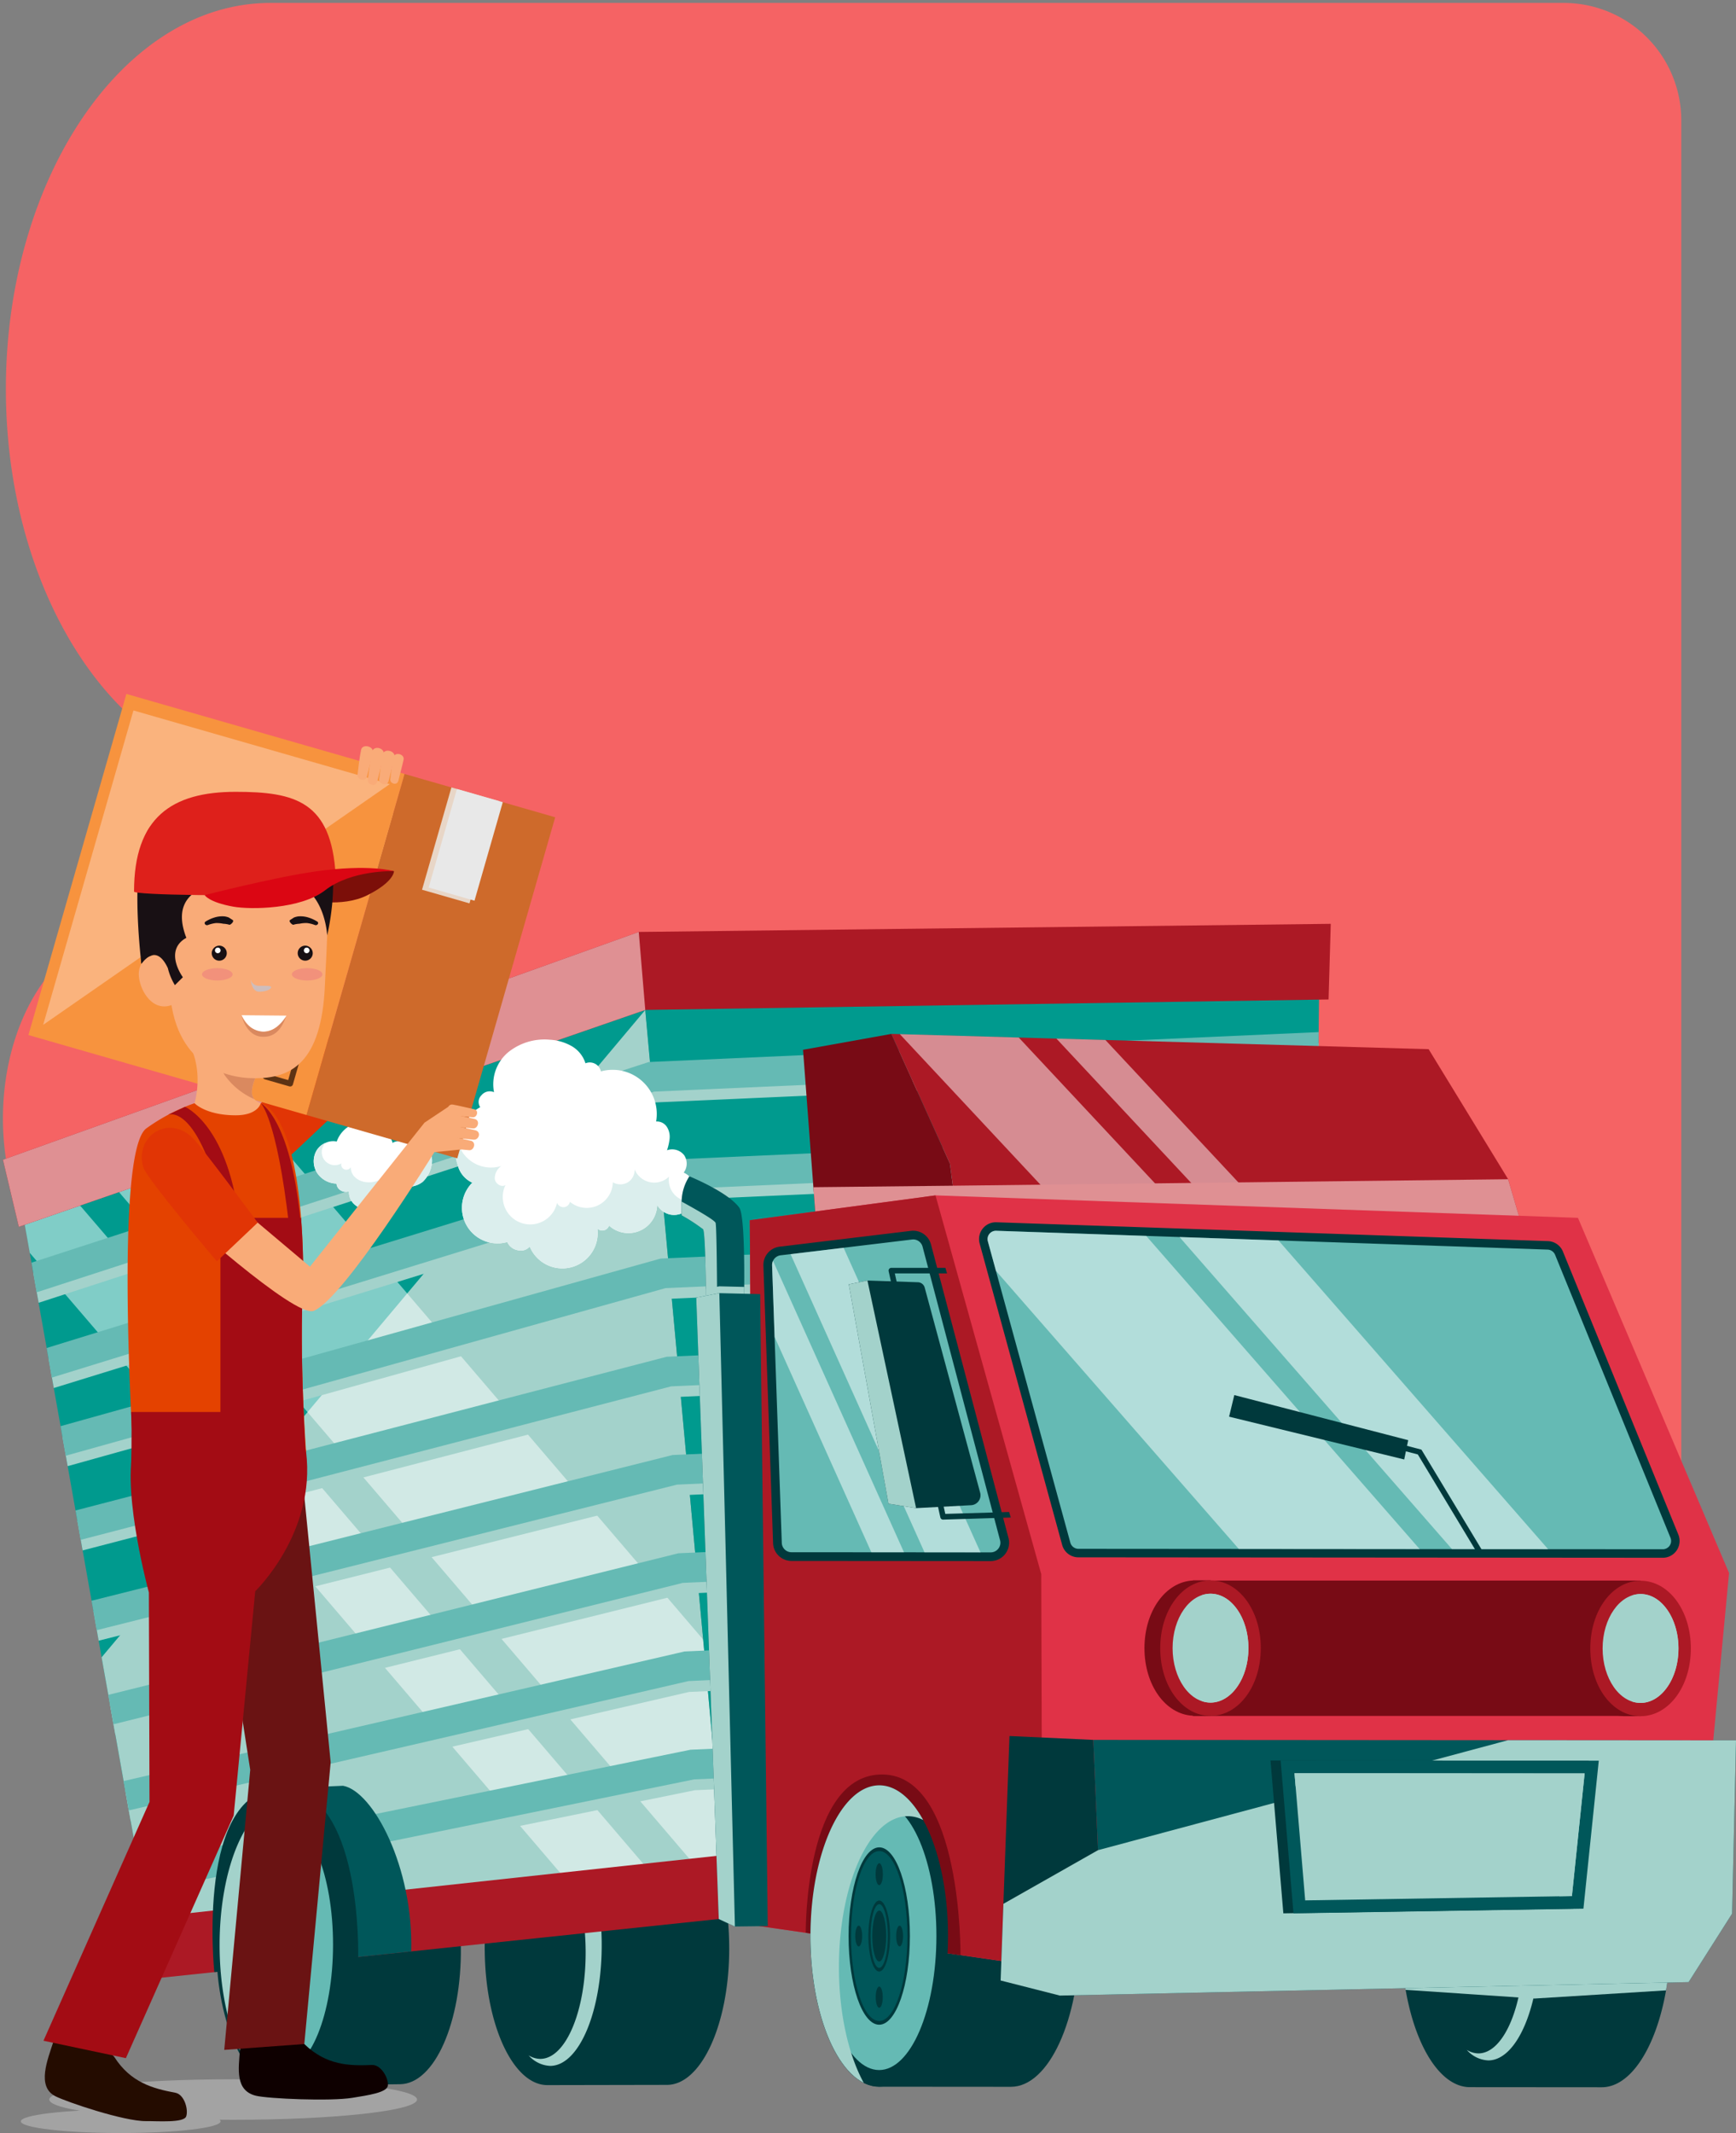 <svg xmlns="http://www.w3.org/2000/svg" xmlns:xlink="http://www.w3.org/1999/xlink" width="295.5" height="362.882" viewBox="0 0 295.5 362.882">
  <rect x="0" y="0" width="295.5" height="362.882" fill="#808080" stroke="none"/>
  <defs>
    <clipPath id="clip-path">
      <rect id="Rectángulo_404182" data-name="Rectángulo 404182" width="295" height="244.825" fill="none"/>
    </clipPath>
    <clipPath id="clip-path-3">
      <rect id="Rectángulo_404142" data-name="Rectángulo 404142" width="17.045" height="42.151" fill="none"/>
    </clipPath>
    <clipPath id="clip-path-4">
      <rect id="Rectángulo_404143" data-name="Rectángulo 404143" width="106.672" height="163.478" fill="none"/>
    </clipPath>
    <clipPath id="clip-path-5">
      <rect id="Rectángulo_404144" data-name="Rectángulo 404144" width="114.476" height="129.516" fill="none"/>
    </clipPath>
    <clipPath id="clip-path-6">
      <rect id="Rectángulo_404145" data-name="Rectángulo 404145" width="109.717" height="137.506" fill="none"/>
    </clipPath>
    <clipPath id="clip-path-7">
      <rect id="Rectángulo_404146" data-name="Rectángulo 404146" width="218.754" height="146.209" fill="none"/>
    </clipPath>
    <clipPath id="clip-path-8">
      <rect id="Rectángulo_404147" data-name="Rectángulo 404147" width="8.492" height="11.202" fill="none"/>
    </clipPath>
    <clipPath id="clip-path-9">
      <rect id="Rectángulo_404148" data-name="Rectángulo 404148" width="109.337" height="50.164" fill="none"/>
    </clipPath>
    <clipPath id="clip-path-10">
      <rect id="Rectángulo_404149" data-name="Rectángulo 404149" width="17.28" height="47.702" fill="none"/>
    </clipPath>
    <clipPath id="clip-path-11">
      <rect id="Rectángulo_404150" data-name="Rectángulo 404150" width="64.42" height="32.497" fill="none"/>
    </clipPath>
    <clipPath id="clip-path-12">
      <rect id="Rectángulo_404151" data-name="Rectángulo 404151" width="120.959" height="9.189" fill="none"/>
    </clipPath>
    <clipPath id="clip-path-13">
      <rect id="Rectángulo_404152" data-name="Rectángulo 404152" width="62.74" height="53.103" fill="none"/>
    </clipPath>
    <clipPath id="clip-path-14">
      <rect id="Rectángulo_404153" data-name="Rectángulo 404153" width="73.549" height="54.152" fill="none"/>
    </clipPath>
    <clipPath id="clip-path-15">
      <rect id="Rectángulo_404154" data-name="Rectángulo 404154" width="32.333" height="51.821" fill="none"/>
    </clipPath>
    <clipPath id="clip-path-16">
      <rect id="Rectángulo_404155" data-name="Rectángulo 404155" width="22.452" height="49.59" fill="none"/>
    </clipPath>
    <clipPath id="clip-path-17">
      <rect id="Rectángulo_404156" data-name="Rectángulo 404156" width="17.046" height="42.151" fill="none"/>
    </clipPath>
    <clipPath id="clip-path-18">
      <rect id="Rectángulo_404157" data-name="Rectángulo 404157" width="45.796" height="9.269" fill="none"/>
    </clipPath>
    <clipPath id="clip-path-19">
      <rect id="Rectángulo_404158" data-name="Rectángulo 404158" width="125.177" height="43.446" fill="none"/>
    </clipPath>
    <clipPath id="clip-path-20">
      <rect id="Rectángulo_404159" data-name="Rectángulo 404159" width="49.387" height="21.633" fill="none"/>
    </clipPath>
    <clipPath id="clip-path-21">
      <rect id="Rectángulo_404160" data-name="Rectángulo 404160" width="49.387" height="20.936" fill="none"/>
    </clipPath>
    <clipPath id="clip-path-22">
      <rect id="Rectángulo_404162" data-name="Rectángulo 404162" width="7.941" height="18.525" fill="none"/>
    </clipPath>
    <clipPath id="clip-path-24">
      <rect id="Rectángulo_404164" data-name="Rectángulo 404164" width="19.188" height="50.614" fill="none"/>
    </clipPath>
    <clipPath id="clip-path-25">
      <rect id="Rectángulo_404165" data-name="Rectángulo 404165" width="40.633" height="22.735" fill="none"/>
    </clipPath>
    <clipPath id="clip-path-26">
      <rect id="Rectángulo_404166" data-name="Rectángulo 404166" width="6.092" height="16.405" fill="none"/>
    </clipPath>
    <clipPath id="clip-path-27">
      <rect id="Rectángulo_404167" data-name="Rectángulo 404167" width="6.518" height="1.981" fill="none"/>
    </clipPath>
    <clipPath id="clip-path-28">
      <rect id="Rectángulo_404168" data-name="Rectángulo 404168" width="6.581" height="107.751" fill="none"/>
    </clipPath>
    <clipPath id="clip-path-29">
      <rect id="Rectángulo_404169" data-name="Rectángulo 404169" width="11.451" height="38.723" fill="none"/>
    </clipPath>
    <clipPath id="clip-path-30">
      <rect id="Rectángulo_404172" data-name="Rectángulo 404172" width="13.08" height="19.731" fill="none"/>
    </clipPath>
    <clipPath id="clip-path-31">
      <rect id="Rectángulo_404174" data-name="Rectángulo 404174" width="58.997" height="53.486" fill="none"/>
    </clipPath>
    <clipPath id="clip-path-32">
      <rect id="Rectángulo_404180" data-name="Rectángulo 404180" width="3.514" height="2.23" fill="none"/>
    </clipPath>
  </defs>
  <g id="Grupo_1102644" data-name="Grupo 1102644" transform="translate(-1124.5 -1930.349)">
    <path id="Unión_8" data-name="Unión 8" d="M135.24,301.968A19.921,19.921,0,0,1,126.8,300.1H75.57c-19.05,0-34.637-22.755-34.637-50.566,0-15.242-8.542-27.712-18.983-27.712C9.878,221.827,0,207.407,0,189.781s9.878-32.044,21.951-32.044H45.5c4.966,0,9.03-5.932,9.03-13.181s-4.063-13.183-9.03-13.183c-24.747,0-45-29.559-45-65.686S20.748,0,45.5,0H265.688a20,20,0,0,1,20,20V281.968a20,20,0,0,1-20,20Z" transform="translate(1125 1930.849)" fill="#f56364" stroke="rgba(0,0,0,0)" stroke-miterlimit="10" stroke-width="1"/>
    <g id="Grupo_1102643" data-name="Grupo 1102643" transform="translate(1125 2048.405)">
      <g id="Grupo_1102642" data-name="Grupo 1102642" clip-path="url(#clip-path)">
        <g id="Grupo_1102641" data-name="Grupo 1102641">
          <g id="Grupo_1102640" data-name="Grupo 1102640" clip-path="url(#clip-path)">
            <path id="Trazado_915381" data-name="Trazado 915381" d="M136.728,243.692c.028,12.859-4.707,23.289-10.581,23.308l-20.366.038c-5.8.009-10.534-10.136-10.667-22.767-.009-.161-.009-.322-.009-.484a47.735,47.735,0,0,1,.379-6.273c1.224-9.813,5.324-17.016,10.2-17.026.152,0,.3.009.455.019l19.446-.038a3.7,3.7,0,0,1,.465-.028c4.014-.009,7.516,4.869,9.338,12.062a44.409,44.409,0,0,1,1.262,8.456c.047.892.076,1.812.076,2.733" transform="translate(-13.101 -30.368)" fill="#00393c"/>
            <g id="Grupo_1102552" data-name="Grupo 1102552" transform="translate(84.878 191.252)" style="mix-blend-mode: multiply;isolation: isolate">
              <g id="Grupo_1102551" data-name="Grupo 1102551">
                <g id="Grupo_1102550" data-name="Grupo 1102550" clip-path="url(#clip-path-3)">
                  <path id="Trazado_915382" data-name="Trazado 915382" d="M115.479,242.77c-.147-11.639-4.3-21.024-9.267-20.961-3.418.043-6.334,4.543-7.775,11.135,1.393-4.381,3.615-7.228,6.158-7.261,4.372-.055,8.022,8.2,8.152,18.442s-3.31,18.586-7.683,18.642a3.839,3.839,0,0,1-2.018-.6,5.147,5.147,0,0,0,3.7,1.793c4.97-.063,8.88-9.549,8.733-21.189" transform="translate(-98.439 -221.809)" fill="#a3d2cb"/>
                </g>
              </g>
            </g>
            <path id="Trazado_915383" data-name="Trazado 915383" d="M52.459,220.578c.155,0,.31.007.464.02l19.438-.246c.153-.016.308-.029.463-.032,5.871-.074,10.762,10.287,10.925,23.14s-4.465,23.335-10.336,23.409l-20.365.258c-5.871.074-10.762-10.286-10.925-23.14s4.465-23.335,10.336-23.409" transform="translate(-5.802 -30.351)" fill="#00393c"/>
            <path id="Trazado_915384" data-name="Trazado 915384" d="M123.812,214.283l-6.815.7-14.209,1.461-76.163,7.805L24.561,212.6l-.328-1.8-.571-3.2-.31-1.8-1.259-7.058-.319-1.8-.571-3.2-.319-1.8-1.393-7.864-.328-1.8-.562-3.207-.319-1.8L17.141,170.9l-.5-2.828-.319-1.8-.562-3.206-.328-1.8-1.518-8.561H13.9l-.31-1.8L13.02,147.7l-.319-1.788-1.335-7.537-.319-1.779-.579-3.231-.31-1.788L9,125.086l-.318-1.78-.571-3.239-.319-1.787-1.376-7.7L6.1,108.8l-.579-3.257-.319-1.78L4.913,102.1,2.521,88.653l4.851-1.729,6.58-2.333,26.278-9.342,68.552-24.372.906,9.9.814,8.846.168,1.847.3,3.273.167,1.821.9,9.752.167,1.838.3,3.214.167,1.846.9,9.794.168,1.838.3,3.214.168,1.838.9,9.794.168,1.846.3,3.206.168,1.847.9,9.794.168,1.838.3,3.214.168,1.837.9,9.8.167,1.838.3,3.206.167,1.846.723,7.915.176,1.88.168,1.847.3,3.2.168,1.855.9,9.794.168,1.838.3,3.214.168,1.838,1.78,19.412Z" transform="translate(-0.347 -7.009)" fill="#009a8e"/>
            <g id="Grupo_1102555" data-name="Grupo 1102555" transform="translate(16.793 53.762)" style="mix-blend-mode: multiply;isolation: isolate">
              <g id="Grupo_1102554" data-name="Grupo 1102554">
                <g id="Grupo_1102553" data-name="Grupo 1102553" clip-path="url(#clip-path-4)">
                  <path id="Trazado_915385" data-name="Trazado 915385" d="M19.476,172.482l1.142,6.387.316,1.794.568,3.208.324,1.793,1.4,7.866.316,1.8.567,3.2.325,1.8,1.253,7.055.317,1.8.567,3.194.324,1.8,2.071,11.648,97.184-9.967-1.926-20.933-.167-1.84-.3-3.217-.167-1.839-.9-9.8-.168-1.847-.3-3.2-.167-1.847-.9-9.8-.167-1.839-.3-3.21-.167-1.839-.9-9.8-.167-1.839-.3-3.21-.168-1.839-.9-9.8-.167-1.847-.3-3.2-.168-1.847-.9-9.8-.167-1.839-.3-3.21-.167-1.839-.9-9.8-.168-1.847-.3-3.21-.167-1.839-.9-9.753-.166-1.825-.3-3.267-.168-1.855-.816-8.843Z" transform="translate(-19.476 -62.351)" fill="#a3d2cb"/>
                </g>
              </g>
            </g>
            <g id="Grupo_1102558" data-name="Grupo 1102558" transform="translate(2.174 79.915)" opacity="0.5" style="mix-blend-mode: soft-light;isolation: isolate">
              <g id="Grupo_1102557" data-name="Grupo 1102557">
                <g id="Grupo_1102556" data-name="Grupo 1102556" clip-path="url(#clip-path-5)">
                  <path id="Trazado_915386" data-name="Trazado 915386" d="M117,220.739,102.788,222.2C76.427,191.356,34.321,142.125,4.913,107.857L2.521,94.412l4.851-1.729c11.28,13.135,25.992,30.3,43.843,51.137,27.419,32.026,55.048,64.364,65.782,76.919" transform="translate(-2.521 -92.683)" fill="#fff"/>
                </g>
              </g>
            </g>
            <g id="Grupo_1102561" data-name="Grupo 1102561" transform="translate(13.605 68.241)" opacity="0.5" style="mix-blend-mode: soft-light;isolation: isolate">
              <g id="Grupo_1102560" data-name="Grupo 1102560">
                <g id="Grupo_1102559" data-name="Grupo 1102559" clip-path="url(#clip-path-6)">
                  <path id="Trazado_915387" data-name="Trazado 915387" d="M125.5,216.65C89.743,174.8,43.944,121.267,15.778,88.485l26.278-9.341c10.415,12.127,23.222,27.083,38.262,44.641,14.461,16.895,28.98,33.873,41.049,47.989l.176,1.881.168,1.846.3,3.2.167,1.855.9,9.794.167,1.838.3,3.214.167,1.837Z" transform="translate(-15.778 -79.144)" fill="#fff"/>
                </g>
              </g>
            </g>
            <path id="Trazado_915388" data-name="Trazado 915388" d="M27.312,239.865l1.906,10.257L127.283,239.8l-.945-10.684Z" transform="translate(-3.762 -31.563)" fill="#ac1925"/>
            <path id="Trazado_915389" data-name="Trazado 915389" d="M241.467,47.351l-.186,16.7-.026,1.854-.034,3.233-.025,1.846-.11,9.836-.016,1.854-.034,3.216-.025,1.862-.11,9.836-.017,1.845-.042,3.234-.025,1.845-.11,9.845-.016,1.854-.042,3.225-.017,1.846-.118,9.844-.017,1.846-.034,3.225-.017,1.854-.11,9.836-.025,1.854-.042,3.225-.017,1.855-.11,9.836-.026,1.855-.042,3.216-.017,1.854-.11,9.845-.026,1.845-.025,3.226-.026,1.854-.211,18.826-98.864,6.612-1.931-20.926-.169-1.846-.3-3.216-.169-1.837-.9-9.794-.17-1.845-.3-3.208-.17-1.845-.905-9.794-.161-1.837-.3-3.217-.17-1.837-.9-9.8-.17-1.837-.3-3.208-.17-1.846-.9-9.793-.17-1.846-.3-3.208-.161-1.845-.905-9.794-.169-1.837-.3-3.208-.169-1.845-.9-9.794-.169-1.845-.305-3.208-.16-1.845-.9-9.752-.169-1.82-.305-3.267-.169-1.854L125.758,50.4Z" transform="translate(-17.324 -6.523)" fill="#009a8e"/>
            <g id="Grupo_1102564" data-name="Grupo 1102564" transform="translate(5.176 59.383)" style="mix-blend-mode: multiply;isolation: isolate">
              <g id="Grupo_1102563" data-name="Grupo 1102563">
                <g id="Grupo_1102562" data-name="Grupo 1102562" clip-path="url(#clip-path-7)">
                  <path id="Trazado_915390" data-name="Trazado 915390" d="M224.758,68.871l-.034,3.233-.026,1.846L111.783,78.987l-.16.051L6.9,113.067l-.322-1.786L6,108.022,110.539,74.06l.33-.1.279-.008Z" transform="translate(-6.003 -68.871)" fill="#a3d2cb"/>
                  <path id="Trazado_915391" data-name="Trazado 915391" d="M9,125.226l.577,3.244.316,1.781L113.166,98.386l.4-.016L224.927,93.4l.02-1.858.034-3.215L113.1,93.313l-.8.033Z" transform="translate(-6.416 -71.551)" fill="#a3d2cb"/>
                  <path id="Trazado_915392" data-name="Trazado 915392" d="M11.742,141.209l.576,3.229.316,1.781L114.5,117.775l.976-.044,109.635-4.891.021-1.851.041-3.23L115.01,112.682l-1.31.056-.285.075Z" transform="translate(-6.794 -74.228)" fill="#a3d2cb"/>
                  <path id="Trazado_915393" data-name="Trazado 915393" d="M14.7,158.222l.568,3.208.317,1.8h.007l100.29-26.059,1.541-.07,107.905-4.816.022-1.844.04-3.23-108.434,4.841-1.83.08Z" transform="translate(-7.201 -76.908)" fill="#a3d2cb"/>
                  <path id="Trazado_915394" data-name="Trazado 915394" d="M17.868,176.266l.567,3.208.317,1.794,98.55-24.708,2.09-.095,106.185-4.729.02-1.858.034-3.222-106.7,4.76-2.366.1Z" transform="translate(-7.638 -79.587)" fill="#a3d2cb"/>
                  <path id="Trazado_915395" data-name="Trazado 915395" d="M21.167,194.957l.568,3.208.324,1.794,96.683-24,2.64-.121,104.456-4.655.02-1.851.041-3.23-104.983,4.687-2.9.129-.251.058Z" transform="translate(-8.092 -82.265)" fill="#a3d2cb"/>
                  <path id="Trazado_915396" data-name="Trazado 915396" d="M24.189,212.3l.567,3.2.325,1.8,95.05-21.954,3.2-.139,102.726-4.583.02-1.857.041-3.216L122.869,190.16l-3.421.152-.229.05Z" transform="translate(-8.509 -84.945)" fill="#a3d2cb"/>
                  <path id="Trazado_915397" data-name="Trazado 915397" d="M27.045,228.836l.567,3.194.324,1.8,93.552-19.087,3.777-.166,101-4.509.021-1.85.033-3.23L124.8,209.522l-3.935.175-.193.041Z" transform="translate(-8.902 -87.623)" fill="#a3d2cb"/>
                </g>
              </g>
            </g>
            <path id="Trazado_915398" data-name="Trazado 915398" d="M224.733,66.721l-.026,1.854-.034,3.233L111.623,76.846l-.22.076L6.529,110.985l-.575-3.259L5.64,105.94,110.379,71.919l.33-.11.22-.008Z" transform="translate(-0.777 -9.191)" fill="#65bab4"/>
            <path id="Trazado_915399" data-name="Trazado 915399" d="M8.632,123.142l.316,1.787.577,3.244,103.48-31.934.341-.013L224.9,91.242l.034-3.214.021-1.858L112.879,91.177l-.745.029Z" transform="translate(-1.189 -11.871)" fill="#65bab4"/>
            <path id="Trazado_915400" data-name="Trazado 915400" d="M11.374,139.12l.317,1.794.576,3.23,102.074-28.507.918-.04,109.823-4.9.04-3.23.022-1.843-110.35,4.927-1.252.053-.285.075Z" transform="translate(-1.567 -14.55)" fill="#65bab4"/>
            <path id="Trazado_915401" data-name="Trazado 915401" d="M14.331,156.139l.316,1.787.568,3.208,100.5-26.108,1.483-.066L225.3,130.147l.04-3.23.021-1.85-108.622,4.845-1.773.077Z" transform="translate(-1.974 -17.229)" fill="#65bab4"/>
            <path id="Trazado_915402" data-name="Trazado 915402" d="M17.492,174.177l.324,1.794.568,3.208,98.757-24.756,2.032-.091,106.372-4.747.034-3.222.021-1.851-106.894,4.772-2.307.1Z" transform="translate(-2.41 -19.908)" fill="#65bab4"/>
            <path id="Trazado_915403" data-name="Trazado 915403" d="M20.8,192.867l.317,1.794.567,3.208,96.9-24.05,2.582-.117,104.643-4.667.041-3.23.02-1.85-105.171,4.7-2.843.125-.25.059Z" transform="translate(-2.865 -22.586)" fill="#65bab4"/>
            <path id="Trazado_915404" data-name="Trazado 915404" d="M23.821,210.209,24.138,212l.567,3.2,95.265-22,3.147-.143,102.914-4.593.041-3.215.021-1.858L122.65,188.016l-3.364.149-.228.057Z" transform="translate(-3.282 -25.265)" fill="#65bab4"/>
            <path id="Trazado_915405" data-name="Trazado 915405" d="M26.677,226.74l.317,1.8.567,3.195,93.768-19.129,3.718-.163,101.193-4.52.033-3.229.021-1.844L124.58,207.388l-3.878.172-.193.041Z" transform="translate(-3.675 -27.945)" fill="#65bab4"/>
            <path id="Trazado_915406" data-name="Trazado 915406" d="M161.912,226.844l.683,11.487L143.1,239.49l-.945-10.684Z" transform="translate(-19.584 -31.25)" fill="#ac1925"/>
            <g id="Grupo_1102567" data-name="Grupo 1102567" transform="translate(125.944 196.838)" style="mix-blend-mode: multiply;isolation: isolate">
              <g id="Grupo_1102566" data-name="Grupo 1102566">
                <g id="Grupo_1102565" data-name="Grupo 1102565" clip-path="url(#clip-path-8)">
                  <path id="Trazado_915407" data-name="Trazado 915407" d="M146.066,228.67l.921,10.819,7.571-.357-3.422-10.845Z" transform="translate(-146.066 -228.287)" fill="#df9093"/>
                </g>
              </g>
            </g>
            <path id="Trazado_915408" data-name="Trazado 915408" d="M226.02,45.36l-.373,12.868-116.309,1.78L2.707,96.9,0,85.49,108.229,46.739Z" transform="translate(0 -6.249)" fill="#ac1925"/>
            <g id="Grupo_1102570" data-name="Grupo 1102570" transform="translate(0 40.49)" style="mix-blend-mode: multiply;isolation: isolate">
              <g id="Grupo_1102569" data-name="Grupo 1102569">
                <g id="Grupo_1102568" data-name="Grupo 1102568" clip-path="url(#clip-path-9)">
                  <path id="Trazado_915409" data-name="Trazado 915409" d="M108.229,46.959l1.108,13.269L2.707,97.123,0,85.71Z" transform="translate(0 -46.959)" fill="#df9093"/>
                </g>
              </g>
            </g>
            <path id="Trazado_915410" data-name="Trazado 915410" d="M77.076,243.6l-9.1.957-13-28.682,10.5-.451c5.112.938,11.968,13.814,11.6,28.176" transform="translate(-7.574 -29.677)" fill="#00575a"/>
            <path id="Trazado_915411" data-name="Trazado 915411" d="M66.166,244.767s.8-28.767-13.063-28.82C38.432,215.89,41.678,247.2,41.678,247.2Z" transform="translate(-5.699 -29.749)" fill="#00393c"/>
            <path id="Trazado_915412" data-name="Trazado 915412" d="M42.772,242.913c-.009,13.342,4.7,24.162,10.525,24.167s10.55-10.808,10.56-24.15-4.7-24.162-10.525-24.167-10.55,10.808-10.56,24.15" transform="translate(-5.892 -30.137)" fill="#00393c"/>
            <path id="Trazado_915413" data-name="Trazado 915413" d="M44.831,243.341c-.009,11.867,3.91,21.49,8.752,21.494s8.774-9.613,8.783-21.48-3.91-21.49-8.752-21.494-8.774,9.613-8.783,21.48" transform="translate(-6.176 -30.563)" fill="#65bab4"/>
            <path id="Trazado_915414" data-name="Trazado 915414" d="M49.631,244.521c-.005,7.8,2.062,14.125,4.618,14.127s4.634-6.319,4.64-14.12S56.826,230.4,54.269,230.4s-4.634,6.32-4.638,14.12" transform="translate(-6.837 -31.74)" fill="#00393c"/>
            <path id="Trazado_915415" data-name="Trazado 915415" d="M49.995,244.6c-.005,7.521,1.922,13.62,4.305,13.622s4.319-6.094,4.324-13.615-1.922-13.62-4.305-13.622S50,237.08,49.995,244.6" transform="translate(-6.887 -31.821)" fill="#00575a"/>
            <path id="Trazado_915416" data-name="Trazado 915416" d="M54.738,240.175c-.917,0-1.662,2.549-1.664,5.7s.739,5.7,1.656,5.7,1.662-2.55,1.665-5.7-.74-5.7-1.656-5.7m-.008,10.8c-.733,0-1.326-2.288-1.324-5.11s.6-5.108,1.331-5.107,1.326,2.288,1.324,5.11-.6,5.108-1.331,5.107" transform="translate(-7.311 -33.086)" fill="#00393c"/>
            <path id="Trazado_915417" data-name="Trazado 915417" d="M53.766,246.127c0,2.258.473,4.089,1.06,4.089s1.064-1.829,1.066-4.087-.473-4.089-1.06-4.09-1.064,1.83-1.066,4.088" transform="translate(-7.407 -33.343)" fill="#00393c"/>
            <path id="Trazado_915418" data-name="Trazado 915418" d="M54.268,234.968c0,1.1.281,1.989.629,1.989s.631-.89.632-1.988-.281-1.989-.629-1.989-.63.89-.631,1.988" transform="translate(-7.476 -32.095)" fill="#00393c"/>
            <path id="Trazado_915419" data-name="Trazado 915419" d="M54.352,257.864c0,.973.248,1.762.557,1.762s.558-.788.559-1.761-.248-1.762-.556-1.762-.559.788-.56,1.761" transform="translate(-7.488 -35.281)" fill="#00393c"/>
            <path id="Trazado_915420" data-name="Trazado 915420" d="M57.984,246.5c0,.956.244,1.731.548,1.731s.548-.774.549-1.731-.244-1.731-.548-1.731-.548.774-.549,1.731" transform="translate(-7.988 -33.72)" fill="#00393c"/>
            <path id="Trazado_915421" data-name="Trazado 915421" d="M50.711,246.5c0,.958.245,1.736.548,1.736s.55-.777.551-1.735-.245-1.736-.548-1.736-.55.777-.551,1.735" transform="translate(-6.986 -33.719)" fill="#00393c"/>
            <g id="Grupo_1102573" data-name="Grupo 1102573" transform="translate(36.879 188.626)" style="mix-blend-mode: multiply;isolation: isolate">
              <g id="Grupo_1102572" data-name="Grupo 1102572">
                <g id="Grupo_1102571" data-name="Grupo 1102571" clip-path="url(#clip-path-10)">
                  <path id="Trazado_915422" data-name="Trazado 915422" d="M47.136,247.854c.009-13.342,4.737-24.155,10.56-24.15a5.048,5.048,0,0,1,2.356.616c-1.823-3.468-4.164-5.555-6.719-5.556-5.823-.005-10.55,10.807-10.56,24.15-.009,11.486,3.483,21.095,8.17,23.552-2.33-4.434-3.811-11.125-3.806-18.611" transform="translate(-42.772 -218.763)" fill="#a3d2cb"/>
                </g>
              </g>
            </g>
            <path id="Trazado_915423" data-name="Trazado 915423" d="M172.986,67.077l-15.037,2.7,2.232,29.6,23.917-1.55-1.147-8.684Z" transform="translate(-21.759 -9.24)" fill="#780b15"/>
            <path id="Trazado_915424" data-name="Trazado 915424" d="M283.07,100.986l-41.818-1.371-8.363-.272-6.425-.211-20.333-.66-19.63-.643-1.143-8.685-9.972-22.068,1.448.042,20.24.576,6.407.178,8.339.237,55.023,1.566L280.378,91.8Z" transform="translate(-24.161 -9.24)" fill="#ac1925"/>
            <g id="Grupo_1102576" data-name="Grupo 1102576" transform="translate(152.672 57.877)" opacity="0.5" style="mix-blend-mode: soft-light;isolation: isolate">
              <g id="Grupo_1102575" data-name="Grupo 1102575">
                <g id="Grupo_1102574" data-name="Grupo 1102574" clip-path="url(#clip-path-11)">
                  <path id="Trazado_915425" data-name="Trazado 915425" d="M245.741,99.741l-8.364-.271L207.97,68l8.338.237Z" transform="translate(-181.322 -67.244)" fill="#fff"/>
                  <path id="Trazado_915426" data-name="Trazado 915426" d="M226.695,99.139l-20.333-.66-29.3-31.354L197.3,67.7Z" transform="translate(-177.064 -67.124)" fill="#fff"/>
                </g>
              </g>
            </g>
            <g id="Grupo_1102579" data-name="Grupo 1102579" transform="translate(137.953 82.561)" style="mix-blend-mode: multiply;isolation: isolate">
              <g id="Grupo_1102578" data-name="Grupo 1102578">
                <g id="Grupo_1102577" data-name="Grupo 1102577" clip-path="url(#clip-path-12)">
                  <path id="Trazado_915427" data-name="Trazado 915427" d="M278.254,95.752l-94.524,1.1-23.736.255.469,6.221,120.489,1.612Z" transform="translate(-159.994 -95.752)" fill="#df9093"/>
                </g>
              </g>
            </g>
            <path id="Trazado_915428" data-name="Trazado 915428" d="M171.143,215.342c.172,0,.341.013.51.028l21.408.016c.17-.016.34-.028.51-.028,6.466.005,11.7,11.486,11.689,25.642S200,266.63,193.534,266.625l-22.429-.017c-6.466,0-11.7-11.485-11.689-25.641s5.261-25.63,11.726-25.625" transform="translate(-21.961 -29.665)" fill="#00393c"/>
            <path id="Trazado_915429" data-name="Trazado 915429" d="M148.271,223.136l-.835-119.971,31.613-4.228,109.361,3.821,25.72,60.425-5.962,63.031-113.5,3.613Z" transform="translate(-20.311 -13.63)" fill="#e03247"/>
            <path id="Trazado_915430" data-name="Trazado 915430" d="M179.05,98.937l18,64.435.2,66.81-48.974-7.045-.835-119.971Z" transform="translate(-20.311 -13.63)" fill="#ac1925"/>
            <path id="Trazado_915431" data-name="Trazado 915431" d="M184.829,243.928s.285-30.443-13.156-30.73-13.185,26.932-13.185,26.932Z" transform="translate(-21.833 -29.37)" fill="#780b15"/>
            <path id="Trazado_915432" data-name="Trazado 915432" d="M195.659,104.242l93.875,3.206a2.86,2.86,0,0,1,2.552,1.779l19.647,48.147a2.862,2.862,0,0,1-2.651,3.943l-99.478-.074a2.861,2.861,0,0,1-2.757-2.106L192.8,107.857a2.861,2.861,0,0,1,2.857-3.615" transform="translate(-26.546 -14.36)" fill="#00393c"/>
            <path id="Trazado_915433" data-name="Trazado 915433" d="M194.427,107.706l1.38,5.033,12.665,46.245a1.426,1.426,0,0,0,1.368,1.043l99.472.074a1.415,1.415,0,0,0,1.311-1.954L290.98,110a1.434,1.434,0,0,0-1.267-.877L243.9,107.562l-16.847-.578-5.669-.192-25.542-.873a1.436,1.436,0,0,0-1.174.557,1.415,1.415,0,0,0-.24,1.23" transform="translate(-26.777 -14.591)" fill="#65bab4"/>
            <g id="Grupo_1102582" data-name="Grupo 1102582" transform="translate(200.274 92.393)" opacity="0.5" style="mix-blend-mode: soft-light;isolation: isolate">
              <g id="Grupo_1102581" data-name="Grupo 1102581">
                <g id="Grupo_1102580" data-name="Grupo 1102580" clip-path="url(#clip-path-13)">
                  <path id="Trazado_915434" data-name="Trazado 915434" d="M232.272,107.155l46.377,53.09,16.363.013-45.893-52.526Z" transform="translate(-232.272 -107.155)" fill="#fff"/>
                </g>
              </g>
            </g>
            <g id="Grupo_1102585" data-name="Grupo 1102585" transform="translate(167.6 91.328)" opacity="0.5" style="mix-blend-mode: soft-light;isolation: isolate">
              <g id="Grupo_1102584" data-name="Grupo 1102584">
                <g id="Grupo_1102583" data-name="Grupo 1102583" clip-path="url(#clip-path-14)">
                  <path id="Trazado_915435" data-name="Trazado 915435" d="M194.427,107.706l1.38,5.033,41.335,47.309,30.785.023-46.544-53.279-25.542-.873a1.436,1.436,0,0,0-1.174.557,1.415,1.415,0,0,0-.24,1.23" transform="translate(-194.377 -105.919)" fill="#fff"/>
                </g>
              </g>
            </g>
            <path id="Trazado_915436" data-name="Trazado 915436" d="M178.652,108.24l13.191,49.941a3.131,3.131,0,0,1-3.03,3.931l-33.911-.025a3.132,3.132,0,0,1-3.128-3.022l-1.647-47.221a3.133,3.133,0,0,1,2.756-3.219l22.367-2.694a3.132,3.132,0,0,1,3.4,2.309" transform="translate(-20.681 -14.59)" fill="#00393c"/>
            <path id="Trazado_915437" data-name="Trazado 915437" d="M151.842,112.027l.425,12.185,1.227,35.036a1.642,1.642,0,0,0,1.642,1.594l33.913.025a1.645,1.645,0,0,0,1.311-.643,1.621,1.621,0,0,0,.283-1.426l-13.19-49.945a1.649,1.649,0,0,0-1.585-1.224,1.856,1.856,0,0,0-.2.014l-11.644,1.4-9.036,1.086-1.687.2a1.655,1.655,0,0,0-1.456,1.693" transform="translate(-20.918 -14.827)" fill="#65bab4"/>
            <g id="Grupo_1102588" data-name="Grupo 1102588" transform="translate(134.068 94.219)" opacity="0.5" style="mix-blend-mode: soft-light;isolation: isolate">
              <g id="Grupo_1102587" data-name="Grupo 1102587">
                <g id="Grupo_1102586" data-name="Grupo 1102586" clip-path="url(#clip-path-15)">
                  <path id="Trazado_915438" data-name="Trazado 915438" d="M155.488,110.359l22.8,50.727,9.529.007-23.3-51.821Z" transform="translate(-155.488 -109.272)" fill="#fff"/>
                </g>
              </g>
            </g>
            <g id="Grupo_1102591" data-name="Grupo 1102591" transform="translate(130.924 96.44)" opacity="0.5" style="mix-blend-mode: soft-light;isolation: isolate">
              <g id="Grupo_1102590" data-name="Grupo 1102590">
                <g id="Grupo_1102589" data-name="Grupo 1102589" clip-path="url(#clip-path-16)">
                  <path id="Trazado_915439" data-name="Trazado 915439" d="M151.842,112.608l.425,12.185,16.473,36.64,5.554,0L152,111.848a1.654,1.654,0,0,0-.16.76" transform="translate(-151.842 -111.848)" fill="#fff"/>
                </g>
              </g>
            </g>
            <path id="Trazado_915440" data-name="Trazado 915440" d="M321.889,241.09c0,.423-.009.847-.017,1.261a52.3,52.3,0,0,1-.753,7.881c-1.693,9.642-5.968,16.482-10.954,16.482l-22.433-.017c-5-.009-9.269-6.882-10.937-16.558a51.43,51.43,0,0,1-.72-7.17c-.025-.627-.034-1.27-.034-1.913.009-14.162,5.266-25.633,11.733-25.633a5,5,0,0,1,.508.035l21.409.016c.169-.016.339-.034.508-.034,6.468.009,11.7,11.487,11.69,25.649" transform="translate(-38.027 -29.677)" fill="#00393c"/>
            <g id="Grupo_1102594" data-name="Grupo 1102594" transform="translate(244.564 190.317)" style="mix-blend-mode: multiply;isolation: isolate">
              <g id="Grupo_1102593" data-name="Grupo 1102593">
                <g id="Grupo_1102592" data-name="Grupo 1102592" clip-path="url(#clip-path-17)">
                  <path id="Trazado_915441" data-name="Trazado 915441" d="M300.679,241.686c-.147-11.639-4.3-21.024-9.267-20.961-3.418.043-6.334,4.543-7.775,11.135,1.393-4.381,3.615-7.228,6.158-7.261,4.372-.055,8.022,8.2,8.152,18.442s-3.31,18.586-7.683,18.642a3.834,3.834,0,0,1-2.018-.6,5.147,5.147,0,0,0,3.7,1.793c4.97-.063,8.88-9.549,8.733-21.189" transform="translate(-283.638 -220.724)" fill="#a3d2cb"/>
                </g>
              </g>
            </g>
            <g id="Grupo_1102597" data-name="Grupo 1102597" transform="translate(238.049 212.675)" style="mix-blend-mode: multiply;isolation: isolate">
              <g id="Grupo_1102596" data-name="Grupo 1102596">
                <g id="Grupo_1102595" data-name="Grupo 1102595" clip-path="url(#clip-path-18)">
                  <path id="Trazado_915442" data-name="Trazado 915442" d="M321.878,246.654a52.3,52.3,0,0,1-.754,7.881l-22.39,1.388L276.8,254.442a51.412,51.412,0,0,1-.72-7.17Z" transform="translate(-276.082 -246.654)" fill="#a3d2cb"/>
                </g>
              </g>
            </g>
            <path id="Trazado_915443" data-name="Trazado 915443" d="M215.671,237.549l-1.332-31.179,109.4.081-.668,29.484-7.4,11.64-107.032,2.292Z" transform="translate(-28.742 -28.429)" fill="#00575a"/>
            <path id="Trazado_915444" data-name="Trazado 915444" d="M212.73,206.264l-14.264-.658-1.51,41.591,10.073,2.565,7.033-12.319Z" transform="translate(-27.133 -28.324)" fill="#00393c"/>
            <g id="Grupo_1102600" data-name="Grupo 1102600" transform="translate(169.823 177.992)" style="mix-blend-mode: multiply;isolation: isolate">
              <g id="Grupo_1102599" data-name="Grupo 1102599">
                <g id="Grupo_1102598" data-name="Grupo 1102598" clip-path="url(#clip-path-19)">
                  <path id="Trazado_915445" data-name="Trazado 915445" d="M283.337,206.43l-69.805,18.711-16.1,9.127-.473,13.043,10.073,2.564,107.032-2.293,7.4-11.64.669-29.483Z" transform="translate(-196.956 -206.43)" fill="#a3d2cb"/>
                </g>
              </g>
            </g>
            <path id="Trazado_915446" data-name="Trazado 915446" d="M304.39,210.465l-2.613,25.176-49.356.795-2.188-26.011Z" transform="translate(-34.472 -28.988)" fill="#00393c"/>
            <path id="Trazado_915447" data-name="Trazado 915447" d="M306.391,210.467l-2.613,25.176-49.356.795-2.188-26.011Z" transform="translate(-34.748 -28.988)" fill="#00575a"/>
            <g id="Grupo_1102603" data-name="Grupo 1102603" transform="translate(219.848 183.612)" style="mix-blend-mode: multiply;isolation: isolate">
              <g id="Grupo_1102602" data-name="Grupo 1102602">
                <g id="Grupo_1102601" data-name="Grupo 1102601" clip-path="url(#clip-path-20)">
                  <path id="Trazado_915448" data-name="Trazado 915448" d="M302.194,233.849l2.166-20.865-49.387-.037,1.819,21.633Z" transform="translate(-254.973 -212.948)" fill="#a3d2cb"/>
                </g>
              </g>
            </g>
            <g id="Grupo_1102606" data-name="Grupo 1102606" transform="translate(219.848 183.612)" style="mix-blend-mode: multiply;isolation: isolate">
              <g id="Grupo_1102605" data-name="Grupo 1102605">
                <g id="Grupo_1102604" data-name="Grupo 1102604" clip-path="url(#clip-path-21)">
                  <path id="Trazado_915449" data-name="Trazado 915449" d="M301.993,215.189l-46.835-.034-.185-2.206,49.387.037-2.166,20.865-2.141.034Z" transform="translate(-254.973 -212.948)" fill="#a3d2cb"/>
                </g>
              </g>
            </g>
            <rect id="Rectángulo_404161" data-name="Rectángulo 404161" width="76.203" height="23.025" transform="translate(202.552 150.838)" fill="#780b15"/>
            <path id="Trazado_915450" data-name="Trazado 915450" d="M310.25,186.484c0-6.319,3.606-11.282,8.253-11.5v-.021l3,0v.566c3.441,1.487,5.867,5.771,5.863,10.962s-2.436,9.47-5.88,10.953v.565l-3,0v-.021c-4.647-.221-8.24-5.191-8.236-11.508" transform="translate(-42.74 -24.103)" fill="#780b15"/>
            <path id="Trazado_915451" data-name="Trazado 915451" d="M321.916,198.015c4.8,0,8.562-5.055,8.567-11.516s-3.752-11.526-8.55-11.529-8.563,5.055-8.567,11.516,3.751,11.526,8.55,11.529" transform="translate(-43.169 -24.104)" fill="#ac1925"/>
            <path id="Trazado_915452" data-name="Trazado 915452" d="M315.8,186.849c0,5.116,2.883,9.265,6.449,9.267s6.459-4.142,6.462-9.258-2.883-9.265-6.449-9.267-6.459,4.142-6.462,9.258" transform="translate(-43.505 -24.465)" fill="#a3d2cb"/>
            <g id="Grupo_1102609" data-name="Grupo 1102609" transform="translate(277.27 153.126)" style="mix-blend-mode: multiply;isolation: isolate">
              <g id="Grupo_1102608" data-name="Grupo 1102608">
                <g id="Grupo_1102607" data-name="Grupo 1102607" clip-path="url(#clip-path-22)">
                  <path id="Trazado_915453" data-name="Trazado 915453" d="M326.553,186.857c0-4.384-2.119-8.05-4.97-9.012a4.589,4.589,0,0,1,1.479-.253c3.565,0,6.453,4.152,6.449,9.267s-2.9,9.26-6.462,9.257a4.614,4.614,0,0,1-1.479-.254c2.852-.959,4.98-4.621,4.984-9.005" transform="translate(-321.569 -177.591)" fill="#a3d2cb"/>
                </g>
              </g>
            </g>
            <path id="Trazado_915454" data-name="Trazado 915454" d="M225.352,186.421c.005-6.318,3.606-11.282,8.253-11.5V174.9l3,0v.566c3.441,1.487,5.867,5.771,5.863,10.962s-2.436,9.47-5.88,10.953v.565l-3,0v-.021c-4.647-.221-8.24-5.19-8.236-11.508" transform="translate(-31.044 -24.095)" fill="#780b15"/>
            <path id="Trazado_915455" data-name="Trazado 915455" d="M237.018,197.952c4.8,0,8.562-5.055,8.567-11.516s-3.752-11.526-8.55-11.529-8.563,5.055-8.567,11.516,3.751,11.526,8.55,11.529" transform="translate(-31.474 -24.095)" fill="#ac1925"/>
            <path id="Trazado_915456" data-name="Trazado 915456" d="M230.907,186.786c0,5.116,2.883,9.265,6.449,9.267s6.459-4.142,6.462-9.258-2.883-9.265-6.449-9.267-6.459,4.142-6.462,9.258" transform="translate(-31.81 -24.456)" fill="#a3d2cb"/>
            <g id="Grupo_1102612" data-name="Grupo 1102612" transform="translate(204.067 153.072)" style="mix-blend-mode: multiply;isolation: isolate">
              <g id="Grupo_1102611" data-name="Grupo 1102611">
                <g id="Grupo_1102610" data-name="Grupo 1102610" clip-path="url(#clip-path-22)">
                  <path id="Trazado_915457" data-name="Trazado 915457" d="M241.655,186.793c0-4.384-2.119-8.05-4.97-9.012a4.588,4.588,0,0,1,1.479-.253c3.565,0,6.453,4.152,6.449,9.267s-2.9,9.26-6.462,9.257a4.613,4.613,0,0,1-1.479-.254c2.852-.959,4.98-4.621,4.984-9.005" transform="translate(-236.671 -177.528)" fill="#a3d2cb"/>
                </g>
              </g>
            </g>
            <path id="Trazado_915458" data-name="Trazado 915458" d="M159.417,240.966c-.01,14.157,5.223,25.637,11.689,25.642s11.716-11.468,11.726-25.625-5.223-25.637-11.689-25.642-11.716,11.468-11.726,25.625" transform="translate(-21.961 -29.665)" fill="#00393c"/>
            <path id="Trazado_915459" data-name="Trazado 915459" d="M161.7,241.421c-.009,12.591,4.342,22.8,9.718,22.806s9.743-10.2,9.753-22.792-4.341-22.8-9.718-22.806-9.743,10.2-9.753,22.792" transform="translate(-22.276 -30.118)" fill="#65bab4"/>
            <path id="Trazado_915460" data-name="Trazado 915460" d="M166.942,242.656c-.006,8.333,2.325,15.09,5.208,15.092s5.224-6.751,5.23-15.084-2.325-15.09-5.208-15.092-5.224,6.751-5.23,15.084" transform="translate(-22.998 -31.35)" fill="#00393c"/>
            <path id="Trazado_915461" data-name="Trazado 915461" d="M167.438,242.758c-.006,7.98,2.134,14.451,4.78,14.453s4.8-6.465,4.8-14.446-2.134-14.451-4.78-14.453-4.8,6.466-4.8,14.446" transform="translate(-23.066 -31.452)" fill="#00575a"/>
            <path id="Trazado_915462" data-name="Trazado 915462" d="M172.7,238.061c-1.018,0-1.846,2.7-1.849,6.043s.821,6.045,1.839,6.045,1.846-2.7,1.849-6.043-.821-6.044-1.839-6.045m-.009,11.464c-.814,0-1.473-2.428-1.47-5.422s.664-5.42,1.478-5.419,1.473,2.428,1.471,5.422-.665,5.42-1.479,5.419" transform="translate(-23.537 -32.795)" fill="#00393c"/>
            <path id="Trazado_915463" data-name="Trazado 915463" d="M171.626,244.377c0,2.4.525,4.339,1.177,4.339s1.181-1.941,1.183-4.337-.525-4.338-1.177-4.339-1.181,1.941-1.183,4.337" transform="translate(-23.643 -33.068)" fill="#00393c"/>
            <path id="Trazado_915464" data-name="Trazado 915464" d="M172.277,232.575c0,1.031.276,1.868.617,1.868s.62-.835.621-1.867-.276-1.868-.617-1.868-.62.836-.621,1.867" transform="translate(-23.733 -31.782)" fill="#00393c"/>
            <path id="Trazado_915465" data-name="Trazado 915465" d="M172.3,256.841c0,1,.266,1.8.6,1.8s.6-.806.6-1.8-.266-1.8-.6-1.8-.6.806-.6,1.8" transform="translate(-23.736 -35.134)" fill="#00393c"/>
            <path id="Trazado_915466" data-name="Trazado 915466" d="M176.336,244.787c0,.977.261,1.77.585,1.77s.587-.792.588-1.769-.261-1.769-.585-1.77-.587.792-.588,1.769" transform="translate(-24.292 -33.478)" fill="#00393c"/>
            <path id="Trazado_915467" data-name="Trazado 915467" d="M168.259,244.786c0,.98.262,1.775.587,1.775s.589-.794.59-1.774-.262-1.775-.587-1.775-.589.794-.59,1.774" transform="translate(-23.179 -33.477)" fill="#00393c"/>
            <g id="Grupo_1102615" data-name="Grupo 1102615" transform="translate(137.456 185.676)" style="mix-blend-mode: multiply;isolation: isolate">
              <g id="Grupo_1102614" data-name="Grupo 1102614">
                <g id="Grupo_1102613" data-name="Grupo 1102613" clip-path="url(#clip-path-24)">
                  <path id="Trazado_915468" data-name="Trazado 915468" d="M164.263,246.209c.01-14.157,5.261-25.629,11.726-25.624a5.8,5.8,0,0,1,2.616.652c-2.024-3.679-4.624-5.893-7.462-5.9-6.466-.005-11.716,11.468-11.726,25.625-.009,12.186,3.869,22.382,9.072,24.989-2.588-4.7-4.233-11.8-4.227-19.746" transform="translate(-159.417 -215.342)" fill="#a3d2cb"/>
                </g>
              </g>
            </g>
            <path id="Trazado_915469" data-name="Trazado 915469" d="M130.308,93.819a3.743,3.743,0,0,1-.39,1.85,4.965,4.965,0,0,1-1.3,1.637,3.4,3.4,0,0,1-2.719.658,3.355,3.355,0,0,1-2.239-1.649,4.891,4.891,0,0,1-8.19,3.521,1.2,1.2,0,0,1-1.983.5,6.012,6.012,0,0,1-11.52,3.064,1.98,1.98,0,0,1-1.983.635,2.432,2.432,0,0,1-1.838-1.4,6.055,6.055,0,0,1-5.95-10.094,4.5,4.5,0,0,1-2.5-3.053,8.271,8.271,0,0,1-.011-5.114v-.011c.045-.156.1-.311.156-.467a8.311,8.311,0,0,1,3.7-4.2,1.59,1.59,0,0,1,.212-2.028,1.824,1.824,0,0,1,2.139-.523,7.1,7.1,0,0,1,2.418-6.8,9.853,9.853,0,0,1,7.075-2.128,8.559,8.559,0,0,1,3.688,1.069,5.155,5.155,0,0,1,2.384,2.942,1.943,1.943,0,0,1,2.63,1.381,7.514,7.514,0,0,1,9.4,8.523,2.013,2.013,0,0,1,1.827.914,3.108,3.108,0,0,1,.468,1.972,9.038,9.038,0,0,1-.446,2.006,2.6,2.6,0,0,1,2.9.813,2.56,2.56,0,0,1-.055,2.986,3.712,3.712,0,0,1,2.128,3" transform="translate(-12.3 -9.393)" fill="#fff"/>
            <g id="Grupo_1102618" data-name="Grupo 1102618" transform="translate(76.986 74.977)" style="mix-blend-mode: multiply;isolation: isolate">
              <g id="Grupo_1102617" data-name="Grupo 1102617">
                <g id="Grupo_1102616" data-name="Grupo 1102616" clip-path="url(#clip-path-25)">
                  <path id="Trazado_915470" data-name="Trazado 915470" d="M129.918,98.254a4.954,4.954,0,0,1-1.3,1.637,3.4,3.4,0,0,1-2.719.658,3.356,3.356,0,0,1-2.239-1.649,4.891,4.891,0,0,1-8.19,3.521,1.2,1.2,0,0,1-1.983.5,6.012,6.012,0,0,1-11.52,3.064,1.981,1.981,0,0,1-1.983.635,2.433,2.433,0,0,1-1.838-1.4,6.055,6.055,0,0,1-5.949-10.094,4.5,4.5,0,0,1-2.5-3.053,8.271,8.271,0,0,1-.011-5.114A5.645,5.645,0,0,0,90.554,90a5.848,5.848,0,0,0,6.585,2.284,2.607,2.607,0,0,0-1.125,2.162c.089.847,1.125,1.549,1.827,1.08a4.675,4.675,0,1,0,8.779,3.031,1.175,1.175,0,0,0,1.17.735,1.16,1.16,0,0,0,1.025-.914,4.445,4.445,0,0,0,7.3-3.32,2.533,2.533,0,0,0,2.529.022,2.484,2.484,0,0,0,1.181-2.228,3.6,3.6,0,0,0,5.849,1.248,3.709,3.709,0,0,0,1.259,3.365,3.765,3.765,0,0,0,2.986.791" transform="translate(-89.286 -86.956)" fill="#dbeeed"/>
                </g>
              </g>
            </g>
            <path id="Trazado_915471" data-name="Trazado 915471" d="M83.92,77.3a4.368,4.368,0,0,0-2.018-.2A2.569,2.569,0,0,0,80.2,78.131a1.839,1.839,0,0,0-.111,1.934,1.094,1.094,0,0,0-1.164.536,1.429,1.429,0,0,0,.032,1.248,1.885,1.885,0,0,0,3.356.089,1.553,1.553,0,0,0,1.318.33A2.552,2.552,0,0,0,83.92,77.3" transform="translate(-10.854 -10.616)" fill="#fff"/>
            <path id="Trazado_915472" data-name="Trazado 915472" d="M81.458,91.531a5.192,5.192,0,0,1-1.549,3.1,4.147,4.147,0,0,1-3.076.814,5.418,5.418,0,0,1-6.919,3.944,4.21,4.21,0,0,1-1.85-1.136,2.791,2.791,0,0,1-.713-2.028,1.526,1.526,0,0,1-1.4-.134,1.471,1.471,0,0,1-.724-1.159,4.064,4.064,0,0,1-3.332-1.872,3.676,3.676,0,0,1-.044-3.777A3.23,3.23,0,0,1,63.375,88a3.082,3.082,0,0,1,1.894-.223,5,5,0,0,1,9.526.279c0-.345,2.25-.512,2.484-.523a4.531,4.531,0,0,1,2.218.457h.011a3.7,3.7,0,0,1,.568.345,3.291,3.291,0,0,1,1.381,3.2" transform="translate(-8.451 -11.63)" fill="#fff"/>
            <path id="Trazado_915473" data-name="Trazado 915473" d="M81.458,92.1a5.192,5.192,0,0,1-1.549,3.1,4.147,4.147,0,0,1-3.076.814,5.418,5.418,0,0,1-6.919,3.944,4.21,4.21,0,0,1-1.85-1.136,2.791,2.791,0,0,1-.713-2.028,1.526,1.526,0,0,1-1.4-.134,1.471,1.471,0,0,1-.724-1.159,4.064,4.064,0,0,1-3.332-1.872,3.676,3.676,0,0,1-.044-3.777,3.23,3.23,0,0,1,1.526-1.281,2.221,2.221,0,0,0,2.674,3.5.881.881,0,0,0,1.616.647,2.247,2.247,0,0,0,.713,1.7,3.256,3.256,0,0,0,1.693.813A4.17,4.17,0,0,0,73,94.641a4.114,4.114,0,0,0,1.749-2.407.592.592,0,0,0,.312.657.6.6,0,0,0,.713-.178,1.65,1.65,0,0,0,1.693.557,2.6,2.6,0,0,0,1.5-1.07,4.007,4.007,0,0,0,.535-3.643,3.7,3.7,0,0,1,.568.345,3.291,3.291,0,0,1,1.381,3.2" transform="translate(-8.451 -12.2)" fill="#dbeeed"/>
            <path id="Trazado_915474" data-name="Trazado 915474" d="M144.629,113.991c-.009,1.142-.017,1.879-.017,1.879h-6.484s0-.609-.016-1.54c-.035-3.082-.153-9.743-.483-10.15a29.475,29.475,0,0,0-3.648-2.369,15.4,15.4,0,0,1-.009-2.345,8.124,8.124,0,0,1,1.32-4.291s6.561,2.657,8.5,5.333c.838,1.16.872,9.642.838,13.485" transform="translate(-18.45 -13.111)" fill="#00575a"/>
            <g id="Grupo_1102621" data-name="Grupo 1102621" transform="translate(115.482 86.353)" style="mix-blend-mode: multiply;isolation: isolate">
              <g id="Grupo_1102620" data-name="Grupo 1102620">
                <g id="Grupo_1102619" data-name="Grupo 1102619" clip-path="url(#clip-path-26)">
                  <path id="Trazado_915475" data-name="Trazado 915475" d="M140.024,116.555h-1.9s-.068-11.157-.5-11.69a29.5,29.5,0,0,0-3.649-2.37,15.394,15.394,0,0,1-.009-2.344c1.82,1.007,5.63,3.115,5.791,3.631.186.618.254,11.115.262,12.774" transform="translate(-133.932 -100.15)" fill="#a3d2cb"/>
                </g>
              </g>
            </g>
            <g id="Grupo_1102624" data-name="Grupo 1102624" transform="translate(119.661 100.778)" style="mix-blend-mode: multiply;isolation: isolate">
              <g id="Grupo_1102623" data-name="Grupo 1102623">
                <g id="Grupo_1102622" data-name="Grupo 1102622" clip-path="url(#clip-path-27)">
                  <path id="Trazado_915476" data-name="Trazado 915476" d="M145.3,116.981c-.009,1.142-.017,1.879-.017,1.879H138.8s0-.609-.016-1.54l2.285-.441Z" transform="translate(-138.779 -116.879)" fill="#a3d2cb"/>
                </g>
              </g>
            </g>
            <path id="Trazado_915477" data-name="Trazado 915477" d="M149.043,225.905l-5.59.071-2.748-1.274-3.832-105.714,3.929-.762,6.95.168Z" transform="translate(-18.856 -16.287)" fill="#00575a"/>
            <g id="Grupo_1102627" data-name="Grupo 1102627" transform="translate(118.017 101.938)" style="mix-blend-mode: multiply;isolation: isolate">
              <g id="Grupo_1102626" data-name="Grupo 1102626">
                <g id="Grupo_1102625" data-name="Grupo 1102625" clip-path="url(#clip-path-28)">
                  <path id="Trazado_915478" data-name="Trazado 915478" d="M140.8,118.225l2.651,107.751-2.748-1.274-3.832-105.714Z" transform="translate(-136.873 -118.225)" fill="#a3d2cb"/>
                </g>
              </g>
            </g>
            <path id="Trazado_915479" data-name="Trazado 915479" d="M175.577,117.081l-.729-3.271a.474.474,0,0,1,.462-.578h9.2l.283.949H175.9l.6,2.693Z" transform="translate(-24.085 -15.599)" fill="#00393c"/>
            <path id="Trazado_915480" data-name="Trazado 915480" d="M185.419,162.341a.472.472,0,0,1-.463-.372l-.667-3,.927-.206.578,2.6,10.862-.322.283.941-11.489.354h-.03" transform="translate(-25.388 -21.871)" fill="#00393c"/>
            <path id="Trazado_915481" data-name="Trazado 915481" d="M166.988,116.384l3.17-.648,8.593.293a1.241,1.241,0,0,1,1.156.917l9.439,34.887a1.688,1.688,0,0,1-1.538,2.125l-9.368.5-4.7-.756Z" transform="translate(-23.004 -15.944)" fill="#00393c"/>
            <g id="Grupo_1102630" data-name="Grupo 1102630" transform="translate(143.984 99.792)" style="mix-blend-mode: multiply;isolation: isolate">
              <g id="Grupo_1102629" data-name="Grupo 1102629">
                <g id="Grupo_1102628" data-name="Grupo 1102628" clip-path="url(#clip-path-29)">
                  <path id="Trazado_915482" data-name="Trazado 915482" d="M170.158,115.736l8.282,38.723-4.7-.756-6.754-37.319Z" transform="translate(-166.988 -115.736)" fill="#a3d2cb"/>
                </g>
              </g>
            </g>
            <path id="Trazado_915483" data-name="Trazado 915483" d="M274.9,147.783l-.1-.166-2.452-.642.2-.966-29.6-7.673-.888,3.675,29.811,7.279.285-1.384,2.031.532,10.192,16.9.812-.489Z" transform="translate(-33.346 -19.057)" fill="#00393c"/>
            <path id="Trazado_915484" data-name="Trazado 915484" d="M71.749,276.781c0,1.9-14.012,3.446-31.3,3.446s-31.3-1.543-31.3-3.446,14.012-3.446,31.3-3.446,31.3,1.543,31.3,3.446" transform="translate(-1.261 -37.655)" fill="#a3a3a3"/>
            <path id="Trazado_915485" data-name="Trazado 915485" d="M37.531,281.315c0,1.1-7.613,1.99-17,1.99s-17-.891-17-1.99,7.613-1.991,17-1.991,17,.892,17,1.991" transform="translate(-0.485 -38.48)" fill="#a3a3a3"/>
            <path id="Trazado_915486" data-name="Trazado 915486" d="M74.036,30.077s7.519,25.134,6.25,27.643c-2.365,4.675-11.35,12.866-11.35,12.866l-6.043-4.824,9.6-10.566L70.552,31.627Z" transform="translate(-8.664 -4.143)" fill="#f9ab78"/>
            <path id="Trazado_915487" data-name="Trazado 915487" d="M62.153,67.387c-6.184,5.422-13.994,13.7-15.048,14.874-3.923,4.358,5.571,7.839,8.405,5.35,1.471-1.29,6.809-6.5,13.412-12.509Z" transform="translate(-6.36 -9.283)" fill="#e13505"/>
            <path id="Trazado_915488" data-name="Trazado 915488" d="M75.779,21.986c.476,2.323-.963,6.878-.963,6.878l-3.483,1.551s-2.377-3.633-2.76-5.489c-.258-1.258,6.73-5.263,7.207-2.94" transform="translate(-9.446 -2.931)" fill="#f9ab78"/>
            <rect id="Rectángulo_404170" data-name="Rectángulo 404170" width="60.38" height="26.702" transform="matrix(0.276, -0.961, 0.961, 0.276, 51.677, 71.635)" fill="#ce6a2b"/>
            <g id="Grupo_1102633" data-name="Grupo 1102633" transform="translate(71.337 15.898)" style="mix-blend-mode: multiply;isolation: isolate">
              <g id="Grupo_1102632" data-name="Grupo 1102632">
                <g id="Grupo_1102631" data-name="Grupo 1102631" clip-path="url(#clip-path-30)">
                  <rect id="Rectángulo_404171" data-name="Rectángulo 404171" width="18.114" height="8.405" transform="translate(0.001 17.41) rotate(-73.971)" fill="#e8d6c7"/>
                </g>
              </g>
            </g>
            <rect id="Rectángulo_404173" data-name="Rectángulo 404173" width="60.38" height="49.254" transform="translate(4.338 58.031) rotate(-73.966)" fill="#f7933e"/>
            <g id="Grupo_1102636" data-name="Grupo 1102636" transform="translate(6.846 2.809)" opacity="0.5" style="mix-blend-mode: soft-light;isolation: isolate">
              <g id="Grupo_1102635" data-name="Grupo 1102635">
                <g id="Grupo_1102634" data-name="Grupo 1102634" clip-path="url(#clip-path-31)">
                  <path id="Trazado_915489" data-name="Trazado 915489" d="M7.94,56.744,23.307,3.258,66.937,15.794Z" transform="translate(-7.94 -3.258)" fill="#fdd3bc"/>
                </g>
              </g>
            </g>
            <rect id="Rectángulo_404175" data-name="Rectángulo 404175" width="17.442" height="8.117" transform="translate(72.467 32.934) rotate(-73.974)" fill="#e8e8e8"/>
            <rect id="Rectángulo_404176" data-name="Rectángulo 404176" width="2.864" height="18.18" transform="matrix(0.276, -0.961, 0.961, 0.276, 35.202, 50.305)" fill="#5d3314"/>
            <rect id="Rectángulo_404177" data-name="Rectángulo 404177" width="2.862" height="12.305" transform="translate(39.347 57.156) rotate(-73.968)" fill="#5d3314"/>
            <rect id="Rectángulo_404178" data-name="Rectángulo 404178" width="4.43" height="4.352" transform="matrix(0.276, -0.961, 0.961, 0.276, 44.709, 65.093)" fill="none" stroke="#5d3314" stroke-linecap="round" stroke-linejoin="round" stroke-width="0.975"/>
            <rect id="Rectángulo_404179" data-name="Rectángulo 404179" width="4.43" height="4.346" transform="translate(38.281 63.248) rotate(-73.97)" fill="none" stroke="#5d3314" stroke-linecap="round" stroke-linejoin="round" stroke-width="0.975"/>
            <path id="Trazado_915490" data-name="Trazado 915490" d="M60.056,39.8s2.877-1.973,4.378-3.211c4.359-2.826,10.4-1.662,10.4-1.662s.089,1.781-4.553,4.106c-4.341,2.175-10.221.767-10.221.767" transform="translate(-8.273 -4.779)" fill="#7c0f09"/>
            <path id="Trazado_915491" data-name="Trazado 915491" d="M46.77,267.217c-.279,3.387-.821,6.977,2.68,7.862,2.037.516,12.734.974,16.446.36,2.658-.438,5.9-.881,6.043-2.087s-1.143-3.567-2.7-3.5c-3.909.174-7.813.047-11.525-3.565-1.287-1.253-11.488-.151-10.943.93" transform="translate(-6.414 -36.607)" fill="#0e0000"/>
            <path id="Trazado_915492" data-name="Trazado 915492" d="M54.865,154.971s-23.819-26.944-28.05-9.833c-3.2,12.956,13.528,22.485,13.528,22.485l5.388,34.622-4.422,47.645,13.628-1,4.489-47.916Z" transform="translate(-3.638 -19.21)" fill="#6a1313"/>
            <path id="Trazado_915493" data-name="Trazado 915493" d="M9.78,265.679c-1.045,3.236-2.945,7.769.262,9.429,1.868.966,11.714,4.3,15.475,4.248,1.863-.026,6.406.34,6.813-.8s-.3-3.734-1.831-4.025c-3.844-.722-7.618-1.734-10.41-6.1-.966-1.509-10.6-3.926-10.311-2.749" transform="translate(-1.138 -36.557)" fill="#240c00"/>
            <path id="Trazado_915494" data-name="Trazado 915494" d="M44.048,172.191s10.375-9.954,8.655-23.719c-1.158-9.263-27.691-8.29-29.449-.333S25.943,172.4,25.943,172.4l.107,35.628L8,248.663l14.029,2.964L40.38,210.358Z" transform="translate(-1.102 -19.541)" fill="#a30c14"/>
            <path id="Trazado_915495" data-name="Trazado 915495" d="M50.973,87.445c-3.583,0-13.416-8.538-13.416-8.538s1.93-6-1.576-11.206c-.356-.534,2.134-.407,5.082.1.228.05.482.077.71.126h.051c1.2.229,2.439.509,3.557.839h.052c2.49.686,4.4,1.576,4.015,2.415-.1.253-.228.508-.329.736a.186.186,0,0,0-.052.1c-1.244,2.719-2.363,4.954-1.321,6.2a2.689,2.689,0,0,0,1.093.687c1.219.228,5.718,8.538,2.134,8.538" transform="translate(-4.952 -9.279)" fill="#f9ab78"/>
            <path id="Trazado_915496" data-name="Trazado 915496" d="M50.215,71.253c-.1.253-.2.483-.279.736a.189.189,0,0,0-.052.1c-1.244,2.719-2.363,4.954-1.321,6.2a12.086,12.086,0,0,1-5.031-4.064,11.192,11.192,0,0,1-1.651-6.353c.228.051.482.077.71.127h.051c1.22.229,2.439.534,3.557.838h.052c2.465.713,4.347,1.576,3.964,2.415" transform="translate(-5.77 -9.35)" fill="#da895f"/>
            <path id="Trazado_915497" data-name="Trazado 915497" d="M25.543,139.724l29.449.333s-1.251-16.834-.476-29.2c0-29.337-7.239-30.1-7.239-30.1S46.813,82.807,43,82.807c-5.082,0-7.007-2.055-7.007-2.055a32.2,32.2,0,0,0-8.235,4.313c-5.4,4.227-2.217,54.659-2.217,54.659" transform="translate(-3.39 -11.124)" fill="#e44200"/>
            <path id="Trazado_915498" data-name="Trazado 915498" d="M54.61,113.971c0-4.066-.143-7.565-.383-10.608H40.5V136.4H25.3c.185,3.921,0,8.885,0,8.885l29.791-.943s-1.25-18-.476-30.366" transform="translate(-3.485 -14.239)" fill="#a30c14"/>
            <path id="Trazado_915499" data-name="Trazado 915499" d="M59.291,53.183C58.724,66.5,53.452,69.022,47.368,69.022c-5.417,0-14.54-2.607-14.54-16.954,0-14.721-3.012-25.64,11.1-25.64,18.147,0,15.985,12.047,15.361,26.755" transform="translate(-4.485 -3.641)" fill="#f9ab78"/>
            <path id="Trazado_915500" data-name="Trazado 915500" d="M54.748,63.461a4.565,4.565,0,0,1-4.029,2.727c-2.281.16-3.611-2.8-3.611-2.8Z" transform="translate(-6.49 -8.732)" fill="#fff"/>
            <path id="Trazado_915501" data-name="Trazado 915501" d="M54.748,63.461c-.464,1.122-1.273,3.759-4.16,3.591-2.269-.13-3.218-2.512-3.48-3.665A4.179,4.179,0,0,0,50.929,66.2c2.244.034,3.819-2.735,3.819-2.735" transform="translate(-6.49 -8.732)" fill="#da895f"/>
            <g id="Grupo_1102639" data-name="Grupo 1102639" transform="translate(42.137 48.427)" style="mix-blend-mode: multiply;isolation: isolate">
              <g id="Grupo_1102638" data-name="Grupo 1102638">
                <g id="Grupo_1102637" data-name="Grupo 1102637" clip-path="url(#clip-path-32)">
                  <path id="Trazado_915502" data-name="Trazado 915502" d="M52.384,57.64c0,.275-.732.754-2.051.754s-1.462-2.23-1.462-2.23a1.42,1.42,0,0,0,1.462,1.23c1.319,0,2.051-.031,2.051.246" transform="translate(-48.87 -56.164)" fill="#cebdbc"/>
                </g>
              </g>
            </g>
            <path id="Trazado_915503" data-name="Trazado 915503" d="M60.749,50.968a1.279,1.279,0,1,1-1.278-1.306,1.294,1.294,0,0,1,1.278,1.306" transform="translate(-8.016 -6.841)" fill="#181014"/>
            <path id="Trazado_915504" data-name="Trazado 915504" d="M60.367,50.535a.478.478,0,1,1-.477-.487.482.482,0,0,1,.477.487" transform="translate(-8.185 -6.895)" fill="#fff"/>
            <path id="Trazado_915505" data-name="Trazado 915505" d="M62.244,55.155c0,.579-1.167,1.049-2.6,1.049s-2.606-.471-2.606-1.049S58.2,54.1,59.64,54.1s2.6.472,2.6,1.052" transform="translate(-7.857 -7.453)" fill="#f2917b"/>
            <path id="Trazado_915506" data-name="Trazado 915506" d="M41.22,50.968A1.279,1.279,0,1,0,42.5,49.662a1.295,1.295,0,0,0-1.279,1.306" transform="translate(-5.678 -6.841)" fill="#181014"/>
            <path id="Trazado_915507" data-name="Trazado 915507" d="M41.859,50.535a.477.477,0,1,0,.478-.487.482.482,0,0,0-.478.487" transform="translate(-5.766 -6.895)" fill="#fff"/>
            <path id="Trazado_915508" data-name="Trazado 915508" d="M40.032,44.732a6.35,6.35,0,0,1,1.467-.661,4.507,4.507,0,0,1,1.672-.187,2.965,2.965,0,0,1,.779.2c.216.144.422.278.617.4.382.227-.345.854-.514.829A4.106,4.106,0,0,0,43,45.139a5.249,5.249,0,0,0-1.3-.114,5.515,5.515,0,0,0-1.33.334c-.437.144-.785-.4-.335-.627" transform="translate(-5.486 -6.041)" fill="#181014"/>
            <path id="Trazado_915509" data-name="Trazado 915509" d="M61.241,44.732a6.35,6.35,0,0,0-1.467-.661,4.513,4.513,0,0,0-1.673-.187,2.967,2.967,0,0,0-.778.2c-.217.144-.423.278-.617.4-.382.227.345.854.513.829a4.113,4.113,0,0,1,1.057-.178,5.26,5.26,0,0,1,1.3-.114,5.526,5.526,0,0,1,1.33.334c.437.144.784-.4.335-.627" transform="translate(-7.797 -6.041)" fill="#181014"/>
            <path id="Trazado_915510" data-name="Trazado 915510" d="M39.3,55.155c0,.579,1.167,1.049,2.606,1.049s2.6-.471,2.6-1.049-1.166-1.052-2.6-1.052-2.606.472-2.606,1.052" transform="translate(-5.414 -7.453)" fill="#f2917b"/>
            <path id="Trazado_915511" data-name="Trazado 915511" d="M58.845,43.9s2.262-9.086.031-15.283S50.929,20.8,45.793,20.594c-5.156-.2-12.7.076-14.065,3.656-7.787-1.691-4.5,24.491-4.5,24.491a22.677,22.677,0,0,1,7.645-4.422c-3.624-9.467,6.541-10.329,16.414-9.748,7.174.422,7.558,9.325,7.558,9.325" transform="translate(-3.656 -2.83)" fill="#181014"/>
            <path id="Trazado_915512" data-name="Trazado 915512" d="M26.816,54.8c.02,2.3,2.016,6.245,5.305,5.314,2.383-.675,3.635-1.965,3.635-4.491s-2.462.254-3.392-2.088c-1.387-3.487-5.578-2.148-5.549,1.266" transform="translate(-3.694 -7.093)" fill="#f9ab78"/>
            <path id="Trazado_915513" data-name="Trazado 915513" d="M31.831,52.02c-.642-1.386-2.171-3.828-4.5-.738-.333-3.194,1.416-5.862,1.761-8.245,1.313-9.115,1.479-.627,5.885,3.821-3.934,2.193-.59,6.707-.59,6.707L33.03,54.914a10.175,10.175,0,0,1-1.2-2.894" transform="translate(-3.759 -5.371)" fill="#181014"/>
            <path id="Trazado_915514" data-name="Trazado 915514" d="M54.613,36.765c-9.764.308-28.732.144-28.732-.491,0-12.583,6.419-16.963,17.3-16.963,10.2,0,16.3,1.675,17.027,14.291.048.842-2.362,1.485-5.591,3.164" transform="translate(-3.565 -2.66)" fill="#de201b"/>
            <path id="Trazado_915515" data-name="Trazado 915515" d="M60.318,38.137c-4.167,3.233-12.695,3.308-15.644,2.776-4.142-.747-4.853-1.956-4.853-1.956S51.387,35.97,58.7,34.925c9.211-1.315,13.341-.044,13.341-.044s-7.177-.27-11.724,3.257" transform="translate(-5.486 -4.729)" fill="#db0613"/>
            <path id="Trazado_915516" data-name="Trazado 915516" d="M44.789,101.784c.159,1.271-2.094,3.5-1.909,1.112C38.221,80.164,32.558,82.831,32.558,82.831l2.923-1.362s7.583,3.164,9.308,20.315" transform="translate(-4.485 -11.223)" fill="#a30c14"/>
            <path id="Trazado_915517" data-name="Trazado 915517" d="M57.618,100.382c.16,1.271-2.094,3.495-1.909,1.112C53.6,83.134,50.9,80.752,50.9,80.752s4.995,2.478,6.719,19.63" transform="translate(-7.012 -11.124)" fill="#a30c14"/>
            <path id="Trazado_915518" data-name="Trazado 915518" d="M73.651,16.3c-.269,1.141-1.734.624-1.605-.311.159-1.16.373-3.1.695-4.631.257-1.235,2.26-.731,2.007.479s-.78,3.132-1.1,4.463" transform="translate(-9.924 -1.466)" fill="#f9ab78"/>
            <path id="Trazado_915519" data-name="Trazado 915519" d="M75.876,16.345c-.247,1.031-1.717.535-1.6-.314.136-1.054.311-2.811.6-4.2.232-1.117,2.238-.625,2.007.473s-.716,2.832-1.005,4.037" transform="translate(-10.231 -1.543)" fill="#f9ab78"/>
            <path id="Trazado_915520" data-name="Trazado 915520" d="M77.843,16.389c-.218.915-1.479.485-1.375-.267.122-.932.284-2.485.54-3.713.207-.992,1.925-.566,1.724.4s-.633,2.51-.888,3.577" transform="translate(-10.533 -1.631)" fill="#f9ab78"/>
            <path id="Trazado_915521" data-name="Trazado 915521" d="M71.606,15.454c-.247,1.034-1.717.536-1.605-.311.136-1.055.312-2.811.6-4.2.235-1.12,2.238-.625,2.011.47s-.717,2.834-1.007,4.039" transform="translate(-9.642 -1.421)" fill="#f9ab78"/>
            <path id="Trazado_915522" data-name="Trazado 915522" d="M78.152,89.176s-15.459,24.986-20.541,27c-3.218,1.273-23.4-17.046-23.4-17.046l3.831-6.419,18.93,15.947,19.5-24.5,4.037-2.689,2.2,7.249Z" transform="translate(-4.713 -11.223)" fill="#f9ab78"/>
            <path id="Trazado_915523" data-name="Trazado 915523" d="M47.144,101.733s-9.175-12.44-10.969-14.3c-4.071-4.222-10.053-.535-8.509,4.886.536,1.883,12.521,16.007,12.521,16.007Z" transform="translate(-3.777 -11.792)" fill="#e13505"/>
            <path id="Trazado_915524" data-name="Trazado 915524" d="M92.292,85.92c1.149.236.675,1.716-.263,1.614-1.166-.124-3.109-.281-4.647-.557-1.246-.221-.8-2.236.416-2.02s3.153.687,4.494.963" transform="translate(-11.935 -11.701)" fill="#f9ab78"/>
            <path id="Trazado_915525" data-name="Trazado 915525" d="M92.274,83.711c1.04.216.588,1.7-.263,1.612-1.06-.1-2.819-.228-4.216-.476-1.123-.2-.691-2.219.415-2.023s2.854.633,4.065.886" transform="translate(-12.004 -11.408)" fill="#f9ab78"/>
            <path id="Trazado_915526" data-name="Trazado 915526" d="M92.262,81.8c.921.189.529,1.461-.228,1.382-.936-.1-2.494-.211-3.727-.43-1-.177-.623-1.907.354-1.736s2.526.56,3.6.784" transform="translate(-12.084 -11.159)" fill="#f9ab78"/>
            <path id="Trazado_915527" data-name="Trazado 915527" d="M91.511,88.006c1.039.215.585,1.7-.261,1.614-1.061-.107-2.82-.231-4.215-.479-1.128-.2-.691-2.219.412-2.023s2.853.633,4.065.887" transform="translate(-11.899 -12)" fill="#f9ab78"/>
          </g>
        </g>
      </g>
    </g>
  </g>
</svg>
